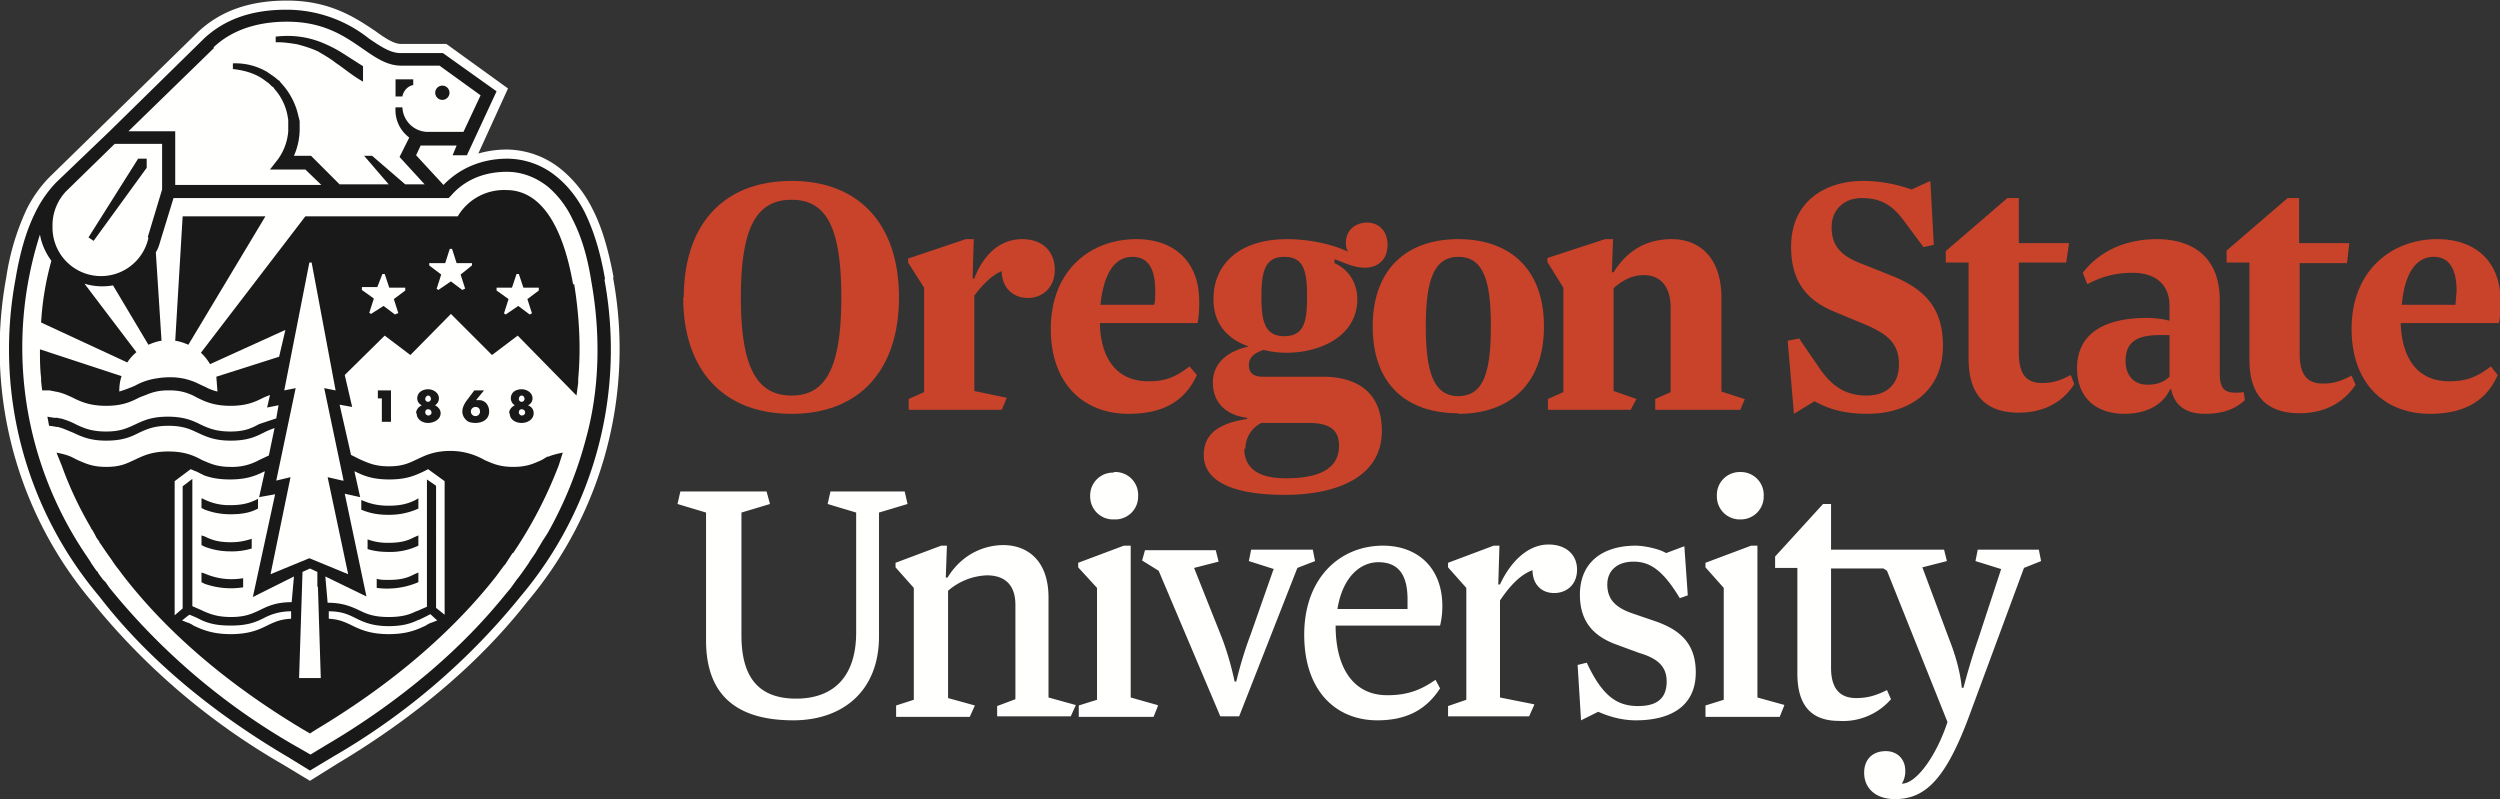 <svg xmlns="http://www.w3.org/2000/svg" width="438" height="140">
  <rect width="100%" height="100%" fill="#333333" stroke="none"/>
  <path fill="#C9432B" d="M147.4 52.1c0-12.4-2.7-17.1-8.7-17.1-6.1 0-8.9 4.7-8.9 17.1 0 12.3 2.8 17.2 8.9 17.2 6 0 8.7-4.9 8.7-17.2zm-27.6 0c0-12.6 6.8-20.4 18.9-20.4 12 0 18.8 7.8 18.8 20.4 0 12.6-6.8 20.4-18.8 20.4-12.1 0-19-7.8-19-20.4zm56.6 17.6l-.9 2.1h-16.3v-1.9l2.7-1.2V50.4l-2.8-4.4v-.7l10.1-3.4h1.4l-.2 6.9h.3c1.3-3.5 4-6.9 8.4-6.9 3.5 0 5.7 2.1 5.7 5.4 0 3-2.1 4.9-4.7 4.9-2.8 0-4.6-2-4.6-4.7-1.7.7-3.3 2.3-4.8 4.3v16.7l5.7 1.2zm16.4-16.3h9.4c.2-.5.2-1.4.2-2.4 0-3.2-.8-6-4-6-3 0-5 2.7-5.6 8.4zm8.4 13.4c3 0 4.7-.7 7.2-2.6l1.3 1.5c-2.2 4.8-6.2 6.8-12 6.8-7.6 0-13.6-5-13.6-14.9 0-10.1 6.8-15.7 15-15.7 6.5 0 11 3.8 11 10.9 0 1 0 2.5-.3 3.8h-17.1c.1 6 2.8 10.2 8.5 10.2zM225 45c-3.4 0-4 2.6-4 7 0 4.3.6 6.9 4 6.9 3.5 0 4-2.6 4-6.9 0-4.4-.5-7-4-7zm-7 33.6c0 3.6 2.7 5.2 7.3 5.2 5.3 0 9.3-1.4 9.3-5.7 0-2.5-1.3-4-5.3-4H221a5 5 0 0 0-2.8 4.5zM231.7 66c6.4 0 10.4 3 10.4 9.5 0 8.2-8.1 11.2-17 11.2-8.1 0-14.2-1.9-14.2-7 0-3.9 3-5.6 7.6-6.3v-.2c-3.8-.5-6-2.7-6-6.2 0-3.4 2.6-5.5 6.3-6.3-3.8-1.3-6.2-4-6.2-8.3 0-6 4.4-10.5 12.9-10.5 3.4 0 7.5.7 10.7 2.2-.3-.4-.4-1-.4-1.6 0-2.1 1.6-3.5 3.7-3.5s3.6 1.5 3.6 3.9c0 2.5-1.6 4-4 4-1.8 0-3.4-.8-5.3-1.5v.7c2.3 1 4 3.3 4 6.3 0 6.5-6.5 9.4-12.4 9.4a16 16 0 0 1-4-.5c-1.5.5-2.6 1.2-2.6 2.7 0 1.3.8 2 2.4 2h10.5zm23.8 3.4c4.5 0 5.7-4.4 5.7-12.2 0-7.8-1.2-12.2-5.7-12.2-4.4 0-5.7 4.4-5.7 12.2 0 7.8 1.3 12.2 5.7 12.2zm0 3c-9 0-15-5-15-15.2 0-10.1 6-15.3 15-15.3s15 5.2 15 15.3c0 10.1-6 15.3-15 15.3zm50.2-2.5l-.8 1.9H290v-1.9l2.7-1.2V54c0-4.3-2.2-5.8-4.7-5.8-2.3 0-4.1 1.2-5.3 2.3v18l4 1.4-1 1.9h-14.5v-1.9l2.7-1.2V50.4l-2.8-4.5v-.7l10.1-3.3h1.4l-.2 5.8h.3c2.4-3.8 5.7-5.8 10.2-5.8 5 0 8.7 3.4 8.7 10.3v16.4l4 1.3zm27-6c0-3.7-1.9-5.4-6.3-7.2l-4.8-2c-5-2-7.8-5.3-7.8-11.5 0-8 6.1-11.5 12.6-11.5 3.6 0 6.5.8 8.5 1.5l3.3-1.5.6 11.2-1.8.4-3.2-4.3c-2-2.8-4-4.3-7.6-4.3-3.1 0-5.3 2-5.3 5.1 0 3.1 1.4 5 5.5 6.5l5 2c6.3 2.5 9 6.1 9 12.3 0 8-6 11.9-13.2 11.9-4.9 0-7.4-1.2-9.3-2.2l-3.6 2.2-1.1-12.8 2-.4 3.3 4.8c2.2 3.4 4.7 5.2 8.5 5.2 3.6 0 5.7-2 5.7-5.5zm8.3-20l10.7-9.2h2v7.9h8.8L362 46h-8.3v15.8c0 3.9 1.4 5.3 4.1 5.3 1.8 0 3.1-.4 5-1.4l.6 1.6c-2 3.2-5.4 5-9.7 5-5.2 0-8.8-2.5-8.8-9.4V46h-4V44zm37.6 14.8c-4 0-6.2 1-6.2 4.6 0 2.5 1.5 4.1 3.8 4.1 1.5 0 2.7-.3 3.9-1.4v-7.3h-1.5zm10.3 6.7c0 3 1 3.7 4.2 3.3l.2 1.4c-1.7 1.6-3.9 2.4-7 2.4-3 0-5.3-1.2-5.9-4.3h-.2c-1.4 3-4.5 4.3-8 4.3-4.6 0-8.3-2.5-8.3-8 0-6 4.7-8.8 12.2-8.8 1.4 0 3 .2 4 .5v-2.6c0-3.8-2.5-5.8-6.4-5.8a16 16 0 0 0-8 2l-.8-2c2.9-3.8 7.5-5.9 13-5.9s11 2.5 11 10.7v12.8zm1.2-21.5l10.7-9.2h2v7.9h8.8l-.4 3.5h-8.3v15.8c0 3.9 1.4 5.3 4.1 5.3 1.8 0 3.1-.4 5-1.4l.7 1.6c-2.1 3.2-5.5 5-9.8 5-5.2 0-8.8-2.5-8.8-9.4V46h-4V44zm30.7 9.5h9.4l.2-2.4c0-3.2-.9-6-4-6-3 0-5.1 2.7-5.6 8.4zm8.3 13.4c3 0 4.8-.7 7.3-2.6l1.2 1.5c-2.1 4.8-6.2 6.8-11.9 6.8-7.6 0-13.7-5-13.7-14.9 0-10.1 6.9-15.7 15-15.7 6.6 0 11.1 3.8 11.1 10.9 0 1 0 2.5-.3 3.8h-17.2c.2 6 2.8 10.2 8.5 10.2z"/>
  <path fill="#FFFFFE" d="M330.5 96.3h10.1l.5 2-4.3 1.1 4.7 12.6c2 5 2.2 8.5 2.2 8.5h.3s1.1-4.3 2.6-8.6l4-12.2-4.5-1.4.4-2h10.7l.4 2-3 1.2-9.4 25.4C341 136.4 337.4 140 332 140c-3.5 0-5.4-2-5.4-4.6 0-2.4 1.5-3.8 3.8-3.8 2 0 3.4 1.4 3.4 3.4a4 4 0 0 1-.6 2.3c2.6 0 6.1-5 8-10.8L330.6 100l-.6-.4h-9.2v17.4c0 3.7 1.6 5.3 4.4 5.3 1.9 0 3.4-.4 5.4-1.4l.7 1.6a11.1 11.1 0 0 1-9.1 3.8c-4.5 0-7.3-2.3-7.3-8.3V99.5H311v-2l8.4-9.2h1.4v8h9.7zM154 111.5c0 9.7-6.5 14.7-15 14.7-9 0-15.3-3.6-15.3-14V89.8l-5-1.5.5-2.2h15.1l.6 2.2-5 1.5v21.5c0 7.6 3.2 11.1 9.6 11.1 6.2 0 10.5-3.5 10.5-11.6v-21l-5-1.5.5-2.2h13l.5 2.2-5 1.5v21.7zm34.5 12l-.9 2h-12.9v-1.8l3.2-1.2V106c0-4.3-2.7-5.2-5-5.2a11 11 0 0 0-6.8 2.7v18.8l4.7 1.3-.9 2H157v-2l3.1-1V103l-3.2-3.6v-.8l8-3h1l-.2 5.6h.3c2.7-4.4 6.8-5.7 9.8-5.7 3.9 0 7.9 2.4 7.9 9.2v17.5l4.7 1.3zm6.7-40.8a4 4 0 0 1 4.2 4.2 4 4 0 0 1-4.2 4.1A4 4 0 0 1 191 87a4 4 0 0 1 4.1-4.2zm7.7 40.9l-.8 2H189v-2l3.2-1V103l-3.3-3.6v-.8l8-3h1.2v26.6l4.6 1.3zm20.3-23.9l-4.4-1.4.4-2H230l.4 2-3.1 1.2-10.2 26h-3.3L203 100l-2.9-1.8.5-1.8H213l.5 2-4.3 1.1 4.7 11.8c1.6 4 2.4 8.1 2.4 8.1h.3s.9-4 2.5-8.2l4-11.4zm11.1 7h12.3V105c0-4.3-1.6-6.5-5.1-6.5-3.2 0-6.3 2.6-7.2 8.3zm8.8 15.1c3.3 0 5.7-.8 8.4-2.7l.8 1.5c-2.4 3.7-5.8 5.6-11 5.6-7.1 0-12.8-5-12.8-15s6.3-15.6 13.8-15.6c6 0 10.4 3.8 10.4 10.6 0 1-.1 2.2-.4 3.4H234c0 7.8 3.4 12.2 9 12.2zm25.7 1.7l-.9 2h-14.2v-1.8l3.2-1.1V103l-3.2-3.6v-.8l8-3h1l-.2 6.8h.3c1.7-3.7 4.7-7 8.5-7 3.1 0 5 1.8 5 4.4 0 2.7-1.9 4.1-4 4.1-2.4 0-3.8-1.7-3.8-4-2.2.8-4 2.8-5.7 5.3v17l6 1.2zm9.2-7.4c2.8 6 5.4 7.6 9 7.6 3 0 5-1.1 5-4.3 0-2.5-1.4-4-4.8-5l-3.8-1.4c-4-1.4-6.6-3.9-6.6-8.8 0-5.8 4.1-8.6 9.8-8.6 1.3 0 4 .5 5.3 1.3l3.2-1.2.6 8.6-1.4.5c-3-5-5.3-6.4-8.1-6.4-2.9 0-4.6 1.6-4.6 4s1.2 4 4.5 5.1l3.8 1.3c4.4 1.5 7.2 3.9 7.2 9 0 6-4.5 8.4-10.5 8.4-2.7 0-5-.8-6.6-1.5l-3 1.5-.6-9.7 1.6-.4zm27-33.4a4 4 0 0 1 4 4.2 4 4 0 0 1-4 4.1 4 4 0 0 1-4.2-4.1 4 4 0 0 1 4.1-4.2zm7.6 40.9l-.8 2h-13v-2l3.2-1V103l-3.2-3.6v-.8l8-3h1.1v26.6l4.7 1.3z"/>
  <path fill="#FFFFFE" d="M107.5 48.6c-.9-4.8-2-8.7-3.7-12a21 21 0 0 0-5.2-6.7 15.3 15.3 0 0 0-9.8-3.7 18 18 0 0 0-5 .7L89 15.5 78.2 7.7h-7.9c-1.3 0-2.8-1-4.6-2.3C62.4 3.2 57.9.1 50.3.1c-6.4 0-11.5 1.7-15.5 5.4L8.7 31a22.1 22.1 0 0 0-4 5.6 42.9 42.9 0 0 0-3.6 12 68.7 68.7 0 0 0 15 56.8 119.9 119.9 0 0 0 33.4 28.5l4.8 2.9 4.8-3c13.9-8.3 25.1-17.9 33.3-28.4a68.7 68.7 0 0 0 15-56.8"/>
  <path fill="#1A1919" d="M46.6 37.9H32l-1.3 21.8c.8.1 1.6.4 2.3.7l13.5-22.5M35.3 87.4V89l.6.3c1.1.4 2.5.8 4.5.8 2.3 0 3.7-.4 4.8-1v-1.7c-1.2.6-2.4 1.1-4.8 1.1a9.8 9.8 0 0 1-5-1.2m.5 6.7l-.6-.2v1.7l.6.3c1.1.4 2.5.8 4.5.8a12 12 0 0 0 3.7-.5v-1.7c-1 .3-2 .6-3.7.6-2.1 0-3.3-.4-4.5-1m0 6.5l-.6-.2v-.1 1.8l.6.3a13.9 13.9 0 0 0 6.7.6v-1.6a11.8 11.8 0 0 1-6.7-.8M52.2 7.8c1.2.3 2.4.7 3.5 1.2 1 .6 2.1 1.2 3.1 2 1.5 1 3 2.3 4.8 3.3v-2.7L60 9.3c-1.1-.7-2.3-1.3-3.5-1.8a16.1 16.1 0 0 0-8-1.1h-.2v1h.3c1.3 0 2.5.2 3.7.4"/>
  <path fill="#1A1919" d="M102.7 76.7A69.9 69.9 0 0 1 96 93.3l-.5.8-.4.6a82.7 82.7 0 0 1-.9 1.5l-.4.7-.9 1.3-.3.5a72.4 72.4 0 0 1-1.7 2.4l-.4.5a87.7 87.7 0 0 1-1 1.4l-1 1.2c-3.8 4.7-8.1 9.1-13 13.3a128.8 128.8 0 0 1-18.3 13l-2.8 1.7-2.8-1.6A116 116 0 0 1 19.2 103l-.7-1-.5-.5-.8-1.1c0-.2-.2-.3-.3-.4l-.9-1.3-.1-.2-1-1.5A64.8 64.8 0 0 1 7 41.1c.3 1.7 1 3.2 2 4.6a51.2 51.2 0 0 0-1.8 10.8l15.1 7a8.2 8.2 0 0 1 1.6-1.8l-9.1-12a10.7 10.7 0 0 0 5 .3L26 60.4c.7-.3 1.5-.6 2.3-.7l-1-15.5c.4-.6.6-1.3.8-2l2.3-7.5h48.2l.4-.4c1.7-2 4.8-4.2 9.8-4.2 2.7 0 5.2 1 7.3 2.7a17 17 0 0 1 4.2 5.6c1.5 2.9 2.6 6.4 3.3 10.9 1.7 9.5 1.4 19-.9 27.4zM26 41.7A8.5 8.5 0 0 1 9.2 40v-.6c0-2.3 1-4.6 2.7-6.2l8.2-8h8.3v8l-2.5 8.3zM37.4 8.3c1.2-1.1 4.9-4.5 12.9-4.5 6.4 0 10 2.5 13.2 4.7 2.3 1.6 4.3 3 6.8 3H77l7.2 5.2-3 6.4h-6.5a4.5 4.5 0 0 1-4.2-4.3h-1.2a6 6 0 0 0 2.4 5.3L70 27.5l4.4 4.8h-3.4l-5.8-5h-1.4l4.3 5h-8.6l-5-5h-3a11.7 11.7 0 0 0 1-5V21.2l-.1-.4-.2-.8a12.2 12.2 0 0 0-3-5.5l-.2-.3-.3-.2-.6-.5-1.3-.9a11 11 0 0 0-6-1.5v1c1.9.2 3.7.7 5.2 1.7l1.1.8.5.5.3.2.2.3a9.7 9.7 0 0 1 2.3 4.8l.1.6v2a9.6 9.6 0 0 1-1.8 4.9l-1.4 1.8h6.2l2.8 2.7H30.7V23h-8.2l15-14.6zM106 48.9c-.8-4.7-2-8.5-3.5-11.6-1.3-2.6-3-4.7-4.8-6.2a13.7 13.7 0 0 0-8.8-3.3c-4.4 0-8.3 1.6-11.2 4.6l-4.8-5.2.8-1.7H80l-.7 1.7h2.5L87 16l-9.4-6.7h-7.4c-1.8 0-3.4-1.1-5.5-2.5a23.2 23.2 0 0 0-14.5-5.1c-6 0-10.7 1.6-14.4 5L19.2 23 9.8 32a20.5 20.5 0 0 0-3.6 5.2C4.6 40.4 3.5 44.2 2.7 49a67.1 67.1 0 0 0 14.7 55.5c8 10.4 19.1 19.9 33 28.1l3.9 2.4 4-2.4a118.3 118.3 0 0 0 32.9-28.1 67.1 67.1 0 0 0 14.7-55.5z"/>
  <path fill="#1A1919" d="M77.5 17.5a1.2 1.2 0 1 0 0-2.5 1.2 1.2 0 0 0 0 2.5zm-7-.6c0-.2.4-1.7 1.9-2v-1h-3.1v3h1.2zm-8.3 65.7c1.4.7 3 1.4 6 1.4 2 0 3.3-.3 4.4-.7a20 20 0 0 0 2.4-1.1l2.9 2.1v23.4l-1.5-1.2V85.1L74.8 84v22.3l-1.6.7-.3.1c-1.2.6-2.5 1-4.8 1-2.5 0-3.8-.5-5-1.1-1.5-.7-3-1.4-5.7-1.4L57 101l7.2 3.5-3.8-18 2.7.6-1-4.5zm-15.8 0l-1 4.5 2.8-.5-3.9 18 7.2-3.6-.4 4.5c-2.7 0-4.2.7-5.6 1.4-1.3.6-2.5 1.2-5 1.2-2.4 0-3.6-.5-4.8-1l-.4-.2-1.6-.7V83.9L32 85.2v21.4l-1.4 1.2V84.3l2.8-2.1a7.5 7.5 0 0 1 .7.3l.3.1 1.4.7c1.1.4 2.5.7 4.5.7 3 0 4.6-.7 6-1.4zm27 26a41.3 41.3 0 0 0 2-1l1.2 1.1-1 .4h-.1l-.6.3-.3.2c-1.5.7-3.2 1.5-6.5 1.5-3.4 0-5.2-.9-6.8-1.7-1.1-.5-2-.9-3.7-1v-1.3c2.3 0 3.5.6 4.7 1.2 1.4.7 3 1.4 5.8 1.4 2.5 0 4-.5 5.2-1.1zM51 107.4v1c-1.8.1-2.7.5-3.8 1-1.6.8-3.3 1.7-6.8 1.7-3.2 0-5-.8-6.5-1.5l-.3-.2-.6-.3h-.1l-1-.4 1-.8.3-.2a18 18 0 0 1 2 .9c1.3.6 2.7 1 5.2 1 3 0 4.4-.6 5.8-1.3a10 10 0 0 1 4.8-1.2v.3zm4.7-4.6l.5 16h-3.8l.6-18.6 1.3-.6 1.3.6v2.6zM60 84.2l-2.6-.6 3.6 17-6.8-2.8-6.8 2.8 3.5-17-2.5.6L51.8 68l-2 .4L54.2 46h.4l4.2 22.4-2-.4 3.4 16.2zm9.6-29.3l-.4.2-2-1.5L65 55l-.3-.2.8-2.5-2.1-1.5v-.5h2.7L67 48h.4l.8 2.4H71v.5l-2 1.5.8 2.5zm11.8-4.3l-.4.2-2-1.5-2.2 1.5-.3-.2.8-2.5-2.1-1.6v-.4H78l.8-2.5h.4l.8 2.5h2.7v.4l-2 1.6.8 2.5zm5.6.3v-.5h2.7l.8-2.4h.4l.8 2.4h2.7v.5l-2 1.5.8 2.5-.4.2-2-1.5-2.2 1.5-.3-.2.8-2.5-2.1-1.5zm13.4-1.1c-1.3-7.5-4.4-16.5-11.7-16.5a9.4 9.4 0 0 0-8.5 4.6H53.5L35.2 61.8a8.7 8.7 0 0 1 1.6 2l13.2-6-1.1 4.7-11 3.5.2 2.6a8.4 8.4 0 0 1-2.1-.8 45.6 45.6 0 0 1-1.5-.7 11 11 0 0 0-4.9-1h-.2a14.1 14.1 0 0 0-2 .2 11 11 0 0 0-3.8 1.3 27.9 27.9 0 0 1-2.7 1c0-1 .1-1.8.4-2.7L7 61.2c0 1.7 0 3.3.2 5v.5l.1 1 .1.7h1.3l1 .2c1.2.2 2 .6 2.9 1 1.4.7 3 1.5 6 1.5s4.5-.8 5.9-1.5l1.3-.5a9 9 0 0 1 3.4-.7h.9a9 9 0 0 1 4.3 1.2c1.4.7 3 1.5 6 1.5s4.5-.8 5.9-1.5l1-.4-.5 2.2 2-.4-.4 2.3-3 1c-1.3.7-2.5 1.3-5 1.3-2.6 0-3.9-.6-5.2-1.2-1.4-.7-2.9-1.4-5.8-1.4s-4.3.7-5.8 1.4c-1.3.6-2.5 1.2-5 1.2-2.6 0-3.9-.6-5.2-1.2a13 13 0 0 0-2.8-1.1h-.2l-.3-.1h-.6L8.3 73l.3 1.6a11 11 0 0 1 1.3.2h.2l.4.1.6.2 1.7.7c1.5.7 3 1.4 5.8 1.4 3 0 4.4-.7 5.8-1.4 1.3-.6 2.6-1.2 5.1-1.2 2.6 0 3.8.6 5.1 1.2 1.5.7 3 1.4 5.8 1.4 3 0 4.4-.7 5.8-1.4a14 14 0 0 1 1.9-.8l-1 4.8-1.7.8a9.7 9.7 0 0 1-5 1.2c-2.4 0-3.6-.6-5-1.2-1.3-.7-2.9-1.5-5.9-1.5-3 0-4.5.8-6 1.5-1.3.6-2.4 1.2-4.9 1.2-2.4 0-3.6-.6-5-1.2l-1-.5-.2-.1c-.7-.3-1.5-.5-2.5-.7l1 2.5c1.3 3.6 3 7.2 5 10.6 0 .2.2.3.3.5l.4.7.3.6.5.7c0 .2.2.3.3.5a81 81 0 0 0 1.8 2.6l.4.6.5.7.4.5.9 1.2c7.7 9.9 18.2 18.9 31.4 26.8l1.2.7 1.1-.7c13.2-7.9 23.8-17 31.5-26.8l1.4-1.9.2-.2 1.3-2h.1a75.5 75.5 0 0 0 8-15.4l.7-2.2c-1 .2-1.8.4-2.5.7h-.2l-1 .6c-1.4.6-2.5 1.2-5 1.2-2.4 0-3.6-.6-5-1.2A12 12 0 0 0 79 79c-3 0-4.5.8-6 1.5-1.3.6-2.4 1.2-4.9 1.2-2.4 0-3.6-.6-5-1.2l-1.6-.8-2-8.8 2.2.4-1.3-5.6 7-6.9 4.5 3.4L79 55l7.2 7.2 4.5-3.4L101 69.3l.3-2.2v-.3-.4c.5-5.4.2-11-.7-16.6z"/>
  <path fill="#1A1919" d="M72.6 89.4l.7-.3v-1.8l-.7.4c-1.1.5-2.3.9-4.5.9-2.3 0-3.6-.5-4.8-1v1.7c1.2.5 2.6.9 4.8.9 2 0 3.4-.4 4.5-.8m0 4.7c-1.1.6-2.3 1-4.5 1a10 10 0 0 1-3.7-.6v1.7c1 .3 2.1.5 3.7.5a11.4 11.4 0 0 0 5.2-1.1v-1.8l-.7.3m0 6.5c-1.1.6-2.3 1-4.5 1-.8 0-1.5 0-2.1-.2v1.6a13.9 13.9 0 0 0 7.3-1v-1.7l-.7.3"/>
  <path fill="#1A1919" d="M15.5 41.6l.9.6 9.3-12.8v-1.6h-1.5l-8.7 13.8M68.5 74v-5.6h-2.3v1.4h.7v4.1h1.6"/>
  <path fill="#1A1919" d="M75 72.8a.6.6 0 0 1-.5-.5c0-.4.2-.6.5-.6s.6.2.6.6c0 .3-.3.5-.6.5zm0-2.4a.5.5 0 0 1-.5-.5c0-.3.3-.6.5-.6.3 0 .5.3.5.6 0 .2-.2.5-.5.5zm-2 2c0 1.1 1 1.7 2 1.7s2.2-.6 2.2-1.7c0-.6-.4-1.1-1-1.4.4-.2.7-.7.7-1.2 0-1-1-1.6-1.9-1.6-.9 0-1.9.5-1.9 1.6 0 .5.3 1 .8 1.2-.6.3-1 .8-1 1.4zm10.3-1.1c.5 0 .8.3.8.8 0 .4-.3.8-.8.8a.8.8 0 0 1-.8-.8c0-.5.4-.8.8-.8zm-.2-2.9L81.9 70c-.4.5-.9 1.3-.9 2.1 0 .6.3 1.2.8 1.6.3.3 1 .4 1.5.4 1.2 0 2.4-.6 2.4-2 0-1-.6-2-1.8-2h-.5l1.4-1.7h-1.7zm8.3 4.4a.6.6 0 0 1-.5-.5c0-.4.2-.6.5-.6s.6.2.6.6c0 .3-.3.5-.6.5zm0-2.4a.5.5 0 0 1-.5-.5c0-.3.2-.6.5-.6s.5.3.5.6c0 .2-.2.5-.5.5zm-2.1 2c0 1.1 1 1.7 2.1 1.7 1 0 2.1-.6 2.1-1.7 0-.6-.3-1.1-1-1.4.5-.2.8-.7.8-1.2 0-1-1-1.6-1.9-1.6-1 0-1.9.5-1.9 1.6 0 .5.3 1 .7 1.2-.6.3-1 .8-1 1.4z"/>
</svg>